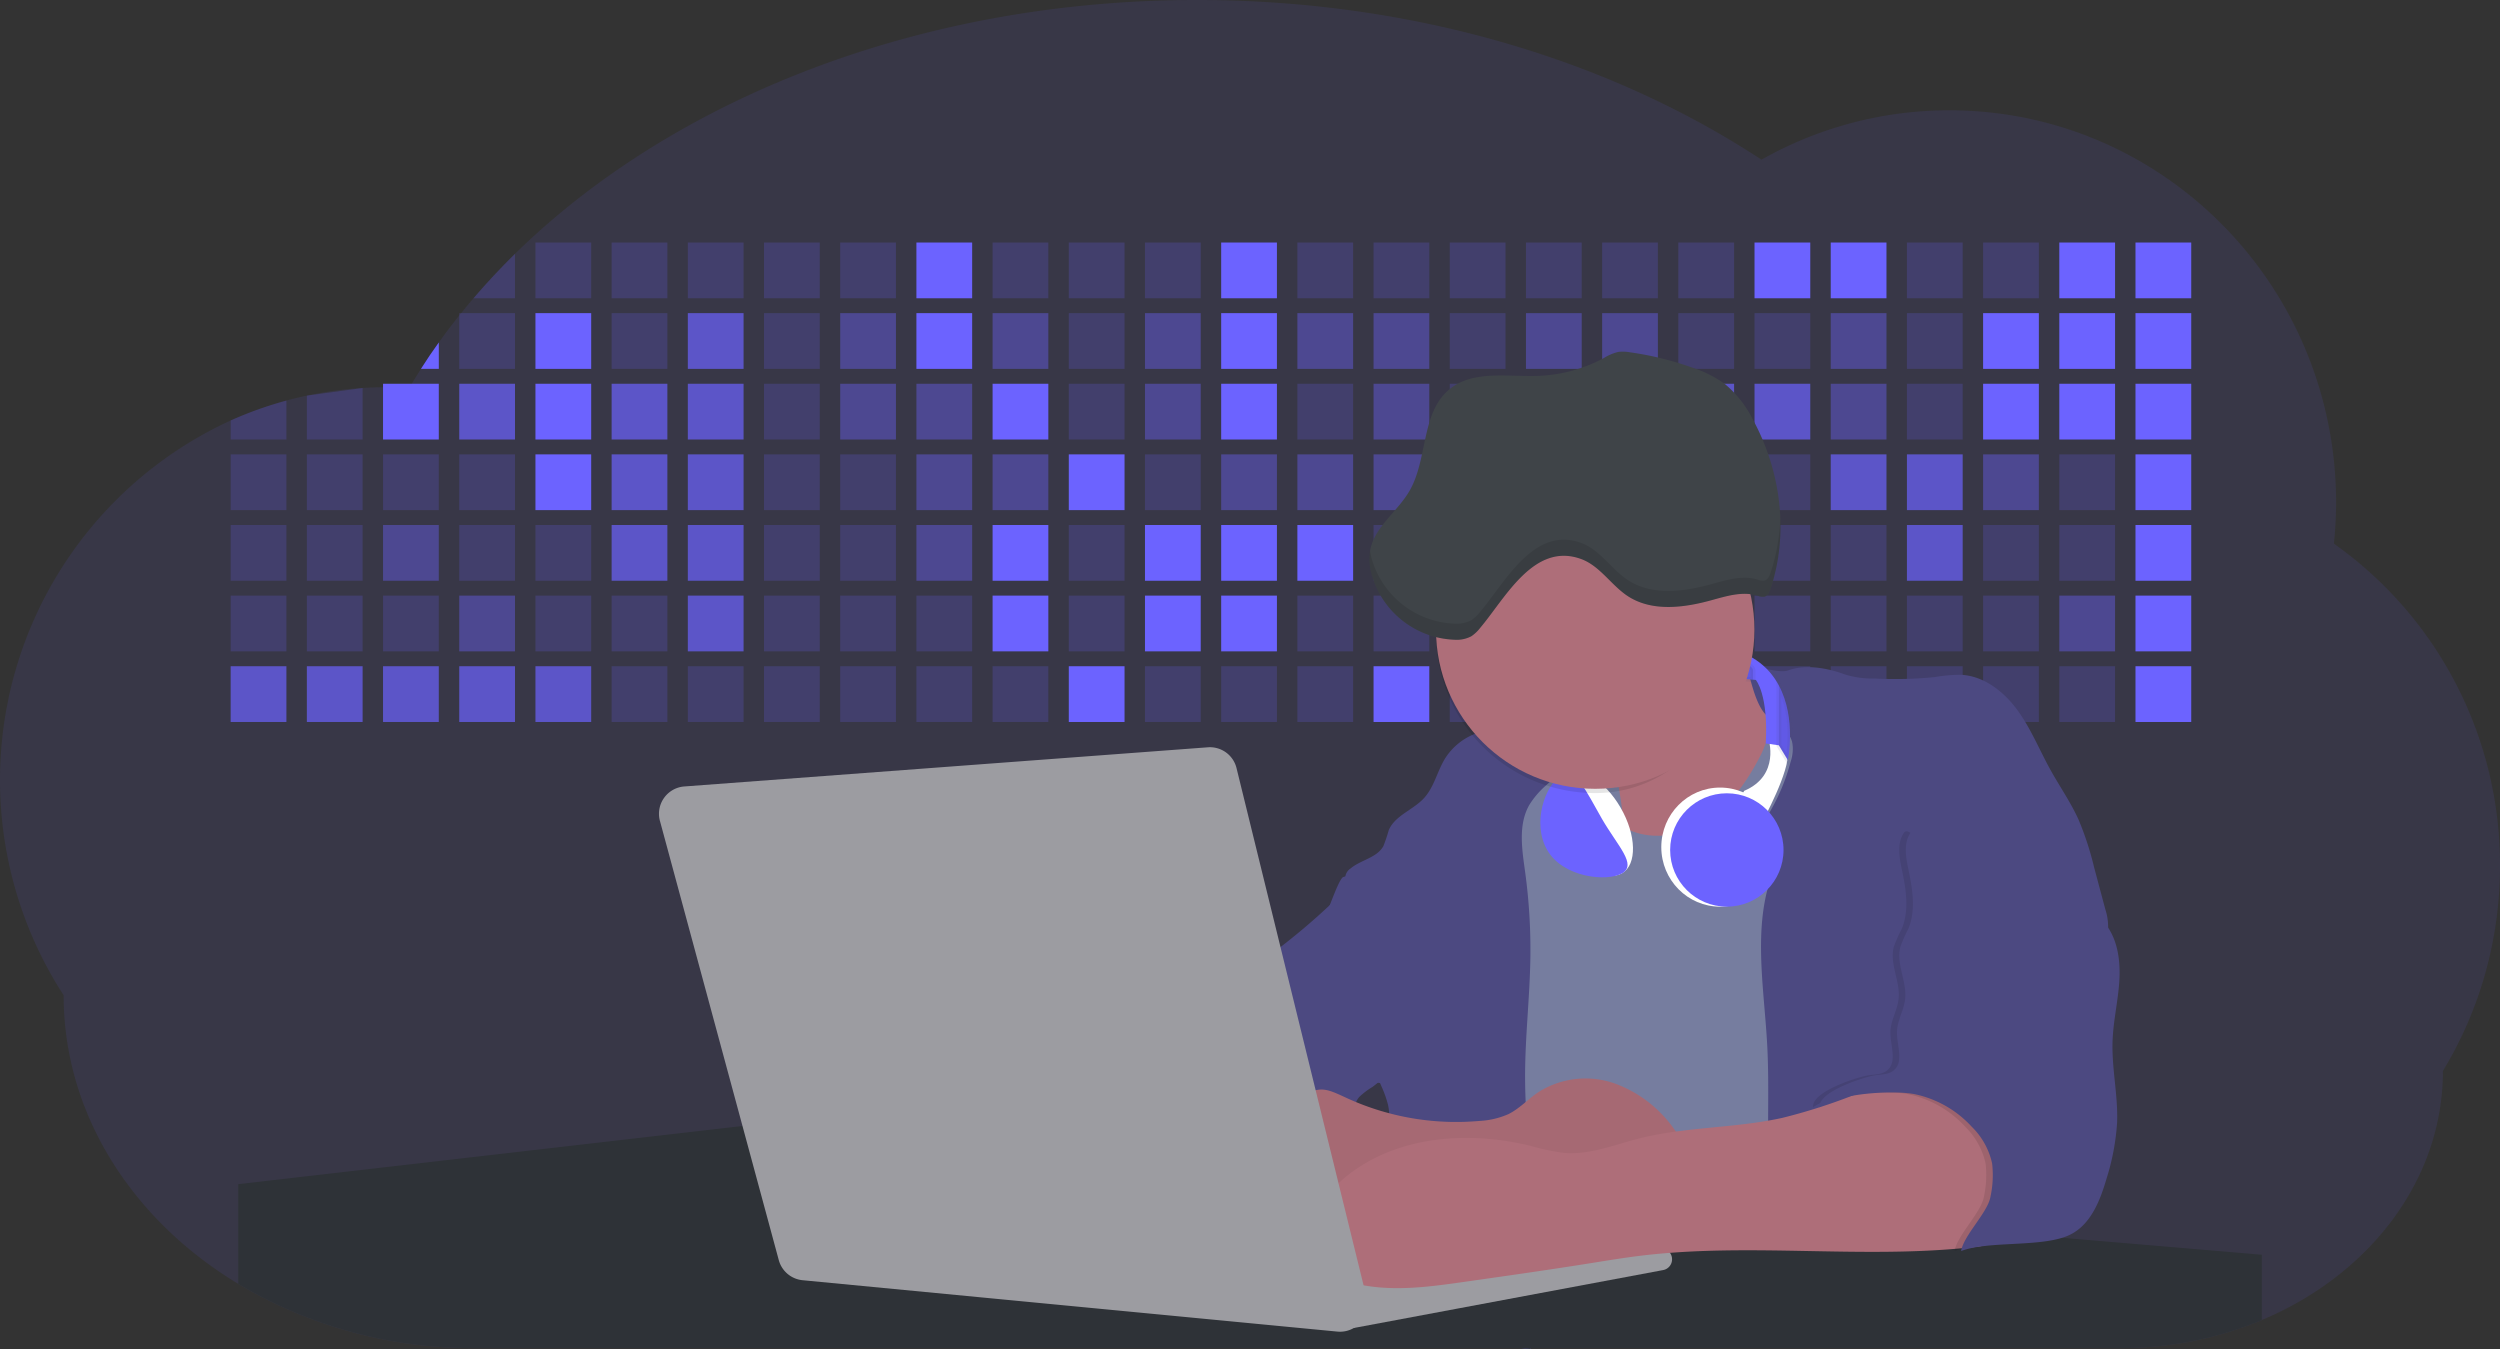 <svg xmlns="http://www.w3.org/2000/svg" width="503.599" height="271.758" viewBox="0 0 503.599 271.758">
  <rect x="0" y="0" width="503.599" height="271.758" fill="#333333" stroke="none"/>
  <g id="Figure" transform="translate(0 -0.04)">
    <path id="Caminho_1" data-name="Caminho 1" d="M531.6,315.786a80.086,80.086,0,0,1-3.015,21.834,79.264,79.264,0,0,1-8.483,19.492c0,22.054-14.888,41.116-36.5,50.184a73.646,73.646,0,0,1-28.495,5.635H123.6A91.989,91.989,0,0,1,76,400.007a81.773,81.773,0,0,1-10.93-7.875C50.1,379.269,40.819,361.493,40.819,341.86A79.692,79.692,0,0,1,74.464,226.081a76.822,76.822,0,0,1,11.23-4.015q2.038-.555,4.12-.995a77.2,77.2,0,0,1,11.23-1.541q2.047-.128,4.116-.145h.757c1.523,0,3.033.053,4.534.141l.493-.836q.907-1.514,1.858-3,1.717-2.7,3.6-5.327,1.972-2.769,4.116-5.45l.365-.44q1.215-1.514,2.483-2.993,3.962-4.618,8.364-8.958c31.743-31.114,81.474-51.143,137.38-51.143,43.5,0,83.265,12.128,113.723,32.166a76.676,76.676,0,0,1,37.832-9.944c43.026,0,77.917,35.38,77.917,79.022a81.408,81.408,0,0,1-.44,8.267A79.237,79.237,0,0,1,531.6,315.786Z" transform="translate(-28 -141.34)" fill="#6c63ff" opacity="0.1"/>
    <path id="Caminho_2" data-name="Caminho 2" d="M253.024,257.52v8.958H244.66Q248.591,261.865,253.024,257.52Z" transform="translate(-149.285 -206.354)" fill="#6c63ff" opacity="0.2"/>
    <rect id="Retângulo_4" data-name="Retângulo 4" width="11.23" height="11.23" transform="translate(107.86 48.894)" fill="#6c63ff" opacity="0.2"/>
    <rect id="Retângulo_5" data-name="Retângulo 5" width="11.23" height="11.23" transform="translate(123.205 48.894)" fill="#6c63ff" opacity="0.2"/>
    <rect id="Retângulo_6" data-name="Retângulo 6" width="11.23" height="11.23" transform="translate(138.555 48.894)" fill="#6c63ff" opacity="0.2"/>
    <rect id="Retângulo_7" data-name="Retângulo 7" width="11.23" height="11.23" transform="translate(153.901 48.894)" fill="#6c63ff" opacity="0.2"/>
    <rect id="Retângulo_8" data-name="Retângulo 8" width="11.23" height="11.23" transform="translate(169.251 48.894)" fill="#6c63ff" opacity="0.2"/>
    <rect id="Retângulo_9" data-name="Retângulo 9" width="11.23" height="11.23" transform="translate(184.601 48.894)" fill="#6c63ff"/>
    <rect id="Retângulo_10" data-name="Retângulo 10" width="11.23" height="11.23" transform="translate(199.947 48.894)" fill="#6c63ff" opacity="0.2"/>
    <rect id="Retângulo_11" data-name="Retângulo 11" width="11.23" height="11.23" transform="translate(215.297 48.894)" fill="#6c63ff" opacity="0.2"/>
    <rect id="Retângulo_12" data-name="Retângulo 12" width="11.23" height="11.23" transform="translate(230.643 48.894)" fill="#6c63ff" opacity="0.2"/>
    <rect id="Retângulo_13" data-name="Retângulo 13" width="11.23" height="11.23" transform="translate(245.993 48.894)" fill="#6c63ff"/>
    <rect id="Retângulo_14" data-name="Retângulo 14" width="11.23" height="11.23" transform="translate(261.343 48.894)" fill="#6c63ff" opacity="0.2"/>
    <rect id="Retângulo_15" data-name="Retângulo 15" width="11.23" height="11.23" transform="translate(276.688 48.894)" fill="#6c63ff" opacity="0.2"/>
    <rect id="Retângulo_16" data-name="Retângulo 16" width="11.23" height="11.23" transform="translate(292.038 48.894)" fill="#6c63ff" opacity="0.2"/>
    <rect id="Retângulo_17" data-name="Retângulo 17" width="11.23" height="11.23" transform="translate(307.389 48.894)" fill="#6c63ff" opacity="0.2"/>
    <rect id="Retângulo_18" data-name="Retângulo 18" width="11.23" height="11.23" transform="translate(322.734 48.894)" fill="#6c63ff" opacity="0.2"/>
    <rect id="Retângulo_19" data-name="Retângulo 19" width="11.23" height="11.23" transform="translate(338.084 48.894)" fill="#6c63ff" opacity="0.2"/>
    <rect id="Retângulo_20" data-name="Retângulo 20" width="11.23" height="11.23" transform="translate(353.43 48.894)" fill="#6c63ff"/>
    <rect id="Retângulo_21" data-name="Retângulo 21" width="11.23" height="11.23" transform="translate(368.78 48.894)" fill="#6c63ff"/>
    <rect id="Retângulo_22" data-name="Retângulo 22" width="11.23" height="11.23" transform="translate(384.13 48.894)" fill="#6c63ff" opacity="0.2"/>
    <rect id="Retângulo_23" data-name="Retângulo 23" width="11.23" height="11.23" transform="translate(399.476 48.894)" fill="#6c63ff" opacity="0.2"/>
    <rect id="Retângulo_24" data-name="Retângulo 24" width="11.23" height="11.23" transform="translate(414.826 48.894)" fill="#6c63ff"/>
    <rect id="Retângulo_25" data-name="Retângulo 25" width="11.23" height="11.23" transform="translate(430.172 48.894)" fill="#6c63ff"/>
    <path id="Caminho_3" data-name="Caminho 3" d="M224.221,298.08v5.327h-3.6Q222.337,300.686,224.221,298.08Z" transform="translate(-135.827 -229.059)" fill="#6c63ff"/>
    <rect id="Retângulo_26" data-name="Retângulo 26" width="11.23" height="11.23" transform="translate(92.51 63.117)" fill="#6c63ff" opacity="0.2"/>
    <rect id="Retângulo_27" data-name="Retângulo 27" width="11.23" height="11.23" transform="translate(107.86 63.117)" fill="#6c63ff"/>
    <rect id="Retângulo_28" data-name="Retângulo 28" width="11.23" height="11.23" transform="translate(123.205 63.117)" fill="#6c63ff" opacity="0.2"/>
    <rect id="Retângulo_29" data-name="Retângulo 29" width="11.23" height="11.23" transform="translate(138.555 63.117)" fill="#6c63ff" opacity="0.7"/>
    <rect id="Retângulo_30" data-name="Retângulo 30" width="11.23" height="11.23" transform="translate(153.901 63.117)" fill="#6c63ff" opacity="0.2"/>
    <rect id="Retângulo_31" data-name="Retângulo 31" width="11.23" height="11.23" transform="translate(169.251 63.117)" fill="#6c63ff" opacity="0.4"/>
    <rect id="Retângulo_32" data-name="Retângulo 32" width="11.23" height="11.23" transform="translate(184.601 63.117)" fill="#6c63ff"/>
    <rect id="Retângulo_33" data-name="Retângulo 33" width="11.23" height="11.23" transform="translate(199.947 63.117)" fill="#6c63ff" opacity="0.4"/>
    <rect id="Retângulo_34" data-name="Retângulo 34" width="11.23" height="11.23" transform="translate(215.297 63.117)" fill="#6c63ff" opacity="0.2"/>
    <rect id="Retângulo_35" data-name="Retângulo 35" width="11.23" height="11.23" transform="translate(230.643 63.117)" fill="#6c63ff" opacity="0.4"/>
    <rect id="Retângulo_36" data-name="Retângulo 36" width="11.23" height="11.23" transform="translate(245.993 63.117)" fill="#6c63ff"/>
    <rect id="Retângulo_37" data-name="Retângulo 37" width="11.23" height="11.23" transform="translate(261.343 63.117)" fill="#6c63ff" opacity="0.4"/>
    <rect id="Retângulo_38" data-name="Retângulo 38" width="11.23" height="11.23" transform="translate(276.688 63.117)" fill="#6c63ff" opacity="0.4"/>
    <rect id="Retângulo_39" data-name="Retângulo 39" width="11.23" height="11.23" transform="translate(292.038 63.117)" fill="#6c63ff" opacity="0.2"/>
    <rect id="Retângulo_40" data-name="Retângulo 40" width="11.23" height="11.23" transform="translate(307.389 63.117)" fill="#6c63ff" opacity="0.4"/>
    <rect id="Retângulo_41" data-name="Retângulo 41" width="11.23" height="11.23" transform="translate(322.734 63.117)" fill="#6c63ff" opacity="0.4"/>
    <rect id="Retângulo_42" data-name="Retângulo 42" width="11.23" height="11.23" transform="translate(338.084 63.117)" fill="#6c63ff" opacity="0.2"/>
    <rect id="Retângulo_43" data-name="Retângulo 43" width="11.23" height="11.23" transform="translate(353.43 63.117)" fill="#6c63ff" opacity="0.2"/>
    <rect id="Retângulo_44" data-name="Retângulo 44" width="11.23" height="11.23" transform="translate(368.78 63.117)" fill="#6c63ff" opacity="0.4"/>
    <rect id="Retângulo_45" data-name="Retângulo 45" width="11.23" height="11.23" transform="translate(384.13 63.117)" fill="#6c63ff" opacity="0.2"/>
    <rect id="Retângulo_46" data-name="Retângulo 46" width="11.23" height="11.23" transform="translate(399.476 63.117)" fill="#6c63ff"/>
    <rect id="Retângulo_47" data-name="Retângulo 47" width="11.23" height="11.23" transform="translate(414.826 63.117)" fill="#6c63ff"/>
    <rect id="Retângulo_48" data-name="Retângulo 48" width="11.23" height="11.23" transform="translate(430.172 63.117)" fill="#6c63ff"/>
    <path id="Caminho_4" data-name="Caminho 4" d="M144.78,324.67v7.849H133.55v-3.834a76.824,76.824,0,0,1,11.23-4.015Z" transform="translate(-87.086 -243.944)" fill="#6c63ff" opacity="0.2"/>
    <path id="Caminho_5" data-name="Caminho 5" d="M151.65,177.57v10.385H140.42v-8.844Z" transform="translate(-78.606 -99.38)" fill="#6c63ff" opacity="0.2"/>
    <rect id="Retângulo_49" data-name="Retângulo 49" width="11.23" height="11.23" transform="translate(77.159 77.345)" fill="#6c63ff"/>
    <rect id="Retângulo_50" data-name="Retângulo 50" width="11.23" height="11.23" transform="translate(92.51 77.345)" fill="#6c63ff" opacity="0.7"/>
    <rect id="Retângulo_51" data-name="Retângulo 51" width="11.23" height="11.23" transform="translate(107.86 77.345)" fill="#6c63ff"/>
    <rect id="Retângulo_52" data-name="Retângulo 52" width="11.23" height="11.23" transform="translate(123.205 77.345)" fill="#6c63ff" opacity="0.7"/>
    <rect id="Retângulo_53" data-name="Retângulo 53" width="11.23" height="11.23" transform="translate(138.555 77.345)" fill="#6c63ff" opacity="0.7"/>
    <rect id="Retângulo_54" data-name="Retângulo 54" width="11.23" height="11.23" transform="translate(153.901 77.345)" fill="#6c63ff" opacity="0.2"/>
    <rect id="Retângulo_55" data-name="Retângulo 55" width="11.23" height="11.23" transform="translate(169.251 77.345)" fill="#6c63ff" opacity="0.4"/>
    <rect id="Retângulo_56" data-name="Retângulo 56" width="11.23" height="11.23" transform="translate(184.601 77.345)" fill="#6c63ff" opacity="0.4"/>
    <rect id="Retângulo_57" data-name="Retângulo 57" width="11.23" height="11.23" transform="translate(199.947 77.345)" fill="#6c63ff"/>
    <rect id="Retângulo_58" data-name="Retângulo 58" width="11.23" height="11.23" transform="translate(215.297 77.345)" fill="#6c63ff" opacity="0.2"/>
    <rect id="Retângulo_59" data-name="Retângulo 59" width="11.23" height="11.23" transform="translate(230.643 77.345)" fill="#6c63ff" opacity="0.4"/>
    <rect id="Retângulo_60" data-name="Retângulo 60" width="11.23" height="11.23" transform="translate(245.993 77.345)" fill="#6c63ff"/>
    <rect id="Retângulo_61" data-name="Retângulo 61" width="11.23" height="11.23" transform="translate(261.343 77.345)" fill="#6c63ff" opacity="0.2"/>
    <rect id="Retângulo_62" data-name="Retângulo 62" width="11.23" height="11.23" transform="translate(276.688 77.345)" fill="#6c63ff" opacity="0.4"/>
    <rect id="Retângulo_63" data-name="Retângulo 63" width="11.23" height="11.23" transform="translate(292.038 77.345)" fill="#6c63ff" opacity="0.2"/>
    <rect id="Retângulo_64" data-name="Retângulo 64" width="11.23" height="11.23" transform="translate(307.389 77.345)" fill="#6c63ff"/>
    <rect id="Retângulo_65" data-name="Retângulo 65" width="11.23" height="11.23" transform="translate(322.734 77.345)" fill="#6c63ff" opacity="0.2"/>
    <rect id="Retângulo_66" data-name="Retângulo 66" width="11.23" height="11.23" transform="translate(338.084 77.345)" fill="#6c63ff" opacity="0.7"/>
    <rect id="Retângulo_67" data-name="Retângulo 67" width="11.23" height="11.23" transform="translate(353.43 77.345)" fill="#6c63ff" opacity="0.7"/>
    <rect id="Retângulo_68" data-name="Retângulo 68" width="11.23" height="11.23" transform="translate(368.78 77.345)" fill="#6c63ff" opacity="0.4"/>
    <rect id="Retângulo_69" data-name="Retângulo 69" width="11.23" height="11.23" transform="translate(384.13 77.345)" fill="#6c63ff" opacity="0.2"/>
    <rect id="Retângulo_70" data-name="Retângulo 70" width="11.23" height="11.23" transform="translate(399.476 77.345)" fill="#6c63ff"/>
    <rect id="Retângulo_71" data-name="Retângulo 71" width="11.23" height="11.23" transform="translate(414.826 77.345)" fill="#6c63ff"/>
    <rect id="Retângulo_72" data-name="Retângulo 72" width="11.23" height="11.23" transform="translate(430.172 77.345)" fill="#6c63ff"/>
    <rect id="Retângulo_73" data-name="Retângulo 73" width="11.23" height="11.23" transform="translate(46.464 91.568)" fill="#6c63ff" opacity="0.2"/>
    <rect id="Retângulo_74" data-name="Retângulo 74" width="11.23" height="11.23" transform="translate(61.814 91.568)" fill="#6c63ff" opacity="0.2"/>
    <rect id="Retângulo_75" data-name="Retângulo 75" width="11.23" height="11.23" transform="translate(77.159 91.568)" fill="#6c63ff" opacity="0.2"/>
    <rect id="Retângulo_76" data-name="Retângulo 76" width="11.23" height="11.23" transform="translate(92.51 91.568)" fill="#6c63ff" opacity="0.2"/>
    <rect id="Retângulo_77" data-name="Retângulo 77" width="11.23" height="11.23" transform="translate(107.86 91.568)" fill="#6c63ff"/>
    <rect id="Retângulo_78" data-name="Retângulo 78" width="11.23" height="11.23" transform="translate(123.205 91.568)" fill="#6c63ff" opacity="0.7"/>
    <rect id="Retângulo_79" data-name="Retângulo 79" width="11.23" height="11.23" transform="translate(138.555 91.568)" fill="#6c63ff" opacity="0.7"/>
    <rect id="Retângulo_80" data-name="Retângulo 80" width="11.23" height="11.23" transform="translate(153.901 91.568)" fill="#6c63ff" opacity="0.2"/>
    <rect id="Retângulo_81" data-name="Retângulo 81" width="11.23" height="11.23" transform="translate(169.251 91.568)" fill="#6c63ff" opacity="0.2"/>
    <rect id="Retângulo_82" data-name="Retângulo 82" width="11.23" height="11.23" transform="translate(184.601 91.568)" fill="#6c63ff" opacity="0.4"/>
    <rect id="Retângulo_83" data-name="Retângulo 83" width="11.23" height="11.23" transform="translate(199.947 91.568)" fill="#6c63ff" opacity="0.4"/>
    <rect id="Retângulo_84" data-name="Retângulo 84" width="11.23" height="11.23" transform="translate(215.297 91.568)" fill="#6c63ff"/>
    <rect id="Retângulo_85" data-name="Retângulo 85" width="11.23" height="11.23" transform="translate(230.643 91.568)" fill="#6c63ff" opacity="0.2"/>
    <rect id="Retângulo_86" data-name="Retângulo 86" width="11.23" height="11.23" transform="translate(245.993 91.568)" fill="#6c63ff" opacity="0.4"/>
    <rect id="Retângulo_87" data-name="Retângulo 87" width="11.23" height="11.23" transform="translate(261.343 91.568)" fill="#6c63ff" opacity="0.4"/>
    <rect id="Retângulo_88" data-name="Retângulo 88" width="11.23" height="11.23" transform="translate(276.688 91.568)" fill="#6c63ff" opacity="0.4"/>
    <rect id="Retângulo_89" data-name="Retângulo 89" width="11.23" height="11.23" transform="translate(292.038 91.568)" fill="#6c63ff" opacity="0.4"/>
    <rect id="Retângulo_90" data-name="Retângulo 90" width="11.23" height="11.23" transform="translate(307.389 91.568)" fill="#6c63ff" opacity="0.2"/>
    <rect id="Retângulo_91" data-name="Retângulo 91" width="11.23" height="11.23" transform="translate(322.734 91.568)" fill="#6c63ff" opacity="0.2"/>
    <rect id="Retângulo_92" data-name="Retângulo 92" width="11.23" height="11.23" transform="translate(338.084 91.568)" fill="#6c63ff" opacity="0.2"/>
    <rect id="Retângulo_93" data-name="Retângulo 93" width="11.23" height="11.23" transform="translate(353.43 91.568)" fill="#6c63ff" opacity="0.2"/>
    <rect id="Retângulo_94" data-name="Retângulo 94" width="11.23" height="11.23" transform="translate(368.78 91.568)" fill="#6c63ff" opacity="0.7"/>
    <rect id="Retângulo_95" data-name="Retângulo 95" width="11.23" height="11.23" transform="translate(384.13 91.568)" fill="#6c63ff" opacity="0.7"/>
    <rect id="Retângulo_96" data-name="Retângulo 96" width="11.23" height="11.23" transform="translate(399.476 91.568)" fill="#6c63ff" opacity="0.4"/>
    <rect id="Retângulo_97" data-name="Retângulo 97" width="11.23" height="11.23" transform="translate(414.826 91.568)" fill="#6c63ff" opacity="0.2"/>
    <rect id="Retângulo_98" data-name="Retângulo 98" width="11.23" height="11.23" transform="translate(430.172 91.568)" fill="#6c63ff"/>
    <rect id="Retângulo_99" data-name="Retângulo 99" width="11.23" height="11.23" transform="translate(46.464 105.796)" fill="#6c63ff" opacity="0.2"/>
    <rect id="Retângulo_100" data-name="Retângulo 100" width="11.23" height="11.23" transform="translate(61.814 105.796)" fill="#6c63ff" opacity="0.2"/>
    <rect id="Retângulo_101" data-name="Retângulo 101" width="11.23" height="11.23" transform="translate(77.159 105.796)" fill="#6c63ff" opacity="0.4"/>
    <rect id="Retângulo_102" data-name="Retângulo 102" width="11.23" height="11.23" transform="translate(92.51 105.796)" fill="#6c63ff" opacity="0.2"/>
    <rect id="Retângulo_103" data-name="Retângulo 103" width="11.23" height="11.23" transform="translate(107.86 105.796)" fill="#6c63ff" opacity="0.2"/>
    <rect id="Retângulo_104" data-name="Retângulo 104" width="11.23" height="11.23" transform="translate(123.205 105.796)" fill="#6c63ff" opacity="0.7"/>
    <rect id="Retângulo_105" data-name="Retângulo 105" width="11.23" height="11.23" transform="translate(138.555 105.796)" fill="#6c63ff" opacity="0.7"/>
    <rect id="Retângulo_106" data-name="Retângulo 106" width="11.23" height="11.23" transform="translate(153.901 105.796)" fill="#6c63ff" opacity="0.2"/>
    <rect id="Retângulo_107" data-name="Retângulo 107" width="11.23" height="11.23" transform="translate(169.251 105.796)" fill="#6c63ff" opacity="0.2"/>
    <rect id="Retângulo_108" data-name="Retângulo 108" width="11.23" height="11.23" transform="translate(184.601 105.796)" fill="#6c63ff" opacity="0.4"/>
    <rect id="Retângulo_109" data-name="Retângulo 109" width="11.23" height="11.23" transform="translate(199.947 105.796)" fill="#6c63ff"/>
    <rect id="Retângulo_110" data-name="Retângulo 110" width="11.23" height="11.23" transform="translate(215.297 105.796)" fill="#6c63ff" opacity="0.2"/>
    <rect id="Retângulo_111" data-name="Retângulo 111" width="11.23" height="11.23" transform="translate(230.643 105.796)" fill="#6c63ff"/>
    <rect id="Retângulo_112" data-name="Retângulo 112" width="11.23" height="11.23" transform="translate(245.993 105.796)" fill="#6c63ff"/>
    <rect id="Retângulo_113" data-name="Retângulo 113" width="11.23" height="11.23" transform="translate(261.343 105.796)" fill="#6c63ff"/>
    <rect id="Retângulo_114" data-name="Retângulo 114" width="11.23" height="11.23" transform="translate(276.688 105.796)" fill="#6c63ff" opacity="0.2"/>
    <rect id="Retângulo_115" data-name="Retângulo 115" width="11.23" height="11.23" transform="translate(292.038 105.796)" fill="#6c63ff"/>
    <rect id="Retângulo_116" data-name="Retângulo 116" width="11.23" height="11.23" transform="translate(307.389 105.796)" fill="#6c63ff" opacity="0.2"/>
    <rect id="Retângulo_117" data-name="Retângulo 117" width="11.23" height="11.23" transform="translate(322.734 105.796)" fill="#6c63ff" opacity="0.2"/>
    <rect id="Retângulo_118" data-name="Retângulo 118" width="11.23" height="11.23" transform="translate(338.084 105.796)" fill="#6c63ff" opacity="0.2"/>
    <rect id="Retângulo_119" data-name="Retângulo 119" width="11.23" height="11.23" transform="translate(353.43 105.796)" fill="#6c63ff" opacity="0.2"/>
    <rect id="Retângulo_120" data-name="Retângulo 120" width="11.23" height="11.23" transform="translate(368.78 105.796)" fill="#6c63ff" opacity="0.2"/>
    <rect id="Retângulo_121" data-name="Retângulo 121" width="11.23" height="11.23" transform="translate(384.13 105.796)" fill="#6c63ff" opacity="0.7"/>
    <rect id="Retângulo_122" data-name="Retângulo 122" width="11.23" height="11.23" transform="translate(399.476 105.796)" fill="#6c63ff" opacity="0.2"/>
    <rect id="Retângulo_123" data-name="Retângulo 123" width="11.23" height="11.23" transform="translate(414.826 105.796)" fill="#6c63ff" opacity="0.2"/>
    <rect id="Retângulo_124" data-name="Retângulo 124" width="11.23" height="11.23" transform="translate(430.172 105.796)" fill="#6c63ff"/>
    <rect id="Retângulo_125" data-name="Retângulo 125" width="11.23" height="11.23" transform="translate(46.464 120.019)" fill="#6c63ff" opacity="0.2"/>
    <rect id="Retângulo_126" data-name="Retângulo 126" width="11.23" height="11.23" transform="translate(61.814 120.019)" fill="#6c63ff" opacity="0.2"/>
    <rect id="Retângulo_127" data-name="Retângulo 127" width="11.23" height="11.23" transform="translate(77.159 120.019)" fill="#6c63ff" opacity="0.2"/>
    <rect id="Retângulo_128" data-name="Retângulo 128" width="11.23" height="11.23" transform="translate(92.51 120.019)" fill="#6c63ff" opacity="0.4"/>
    <rect id="Retângulo_129" data-name="Retângulo 129" width="11.23" height="11.23" transform="translate(107.86 120.019)" fill="#6c63ff" opacity="0.2"/>
    <rect id="Retângulo_130" data-name="Retângulo 130" width="11.23" height="11.23" transform="translate(123.205 120.019)" fill="#6c63ff" opacity="0.2"/>
    <rect id="Retângulo_131" data-name="Retângulo 131" width="11.23" height="11.23" transform="translate(138.555 120.019)" fill="#6c63ff" opacity="0.7"/>
    <rect id="Retângulo_132" data-name="Retângulo 132" width="11.23" height="11.23" transform="translate(153.901 120.019)" fill="#6c63ff" opacity="0.2"/>
    <rect id="Retângulo_133" data-name="Retângulo 133" width="11.23" height="11.23" transform="translate(169.251 120.019)" fill="#6c63ff" opacity="0.2"/>
    <rect id="Retângulo_134" data-name="Retângulo 134" width="11.23" height="11.23" transform="translate(184.601 120.019)" fill="#6c63ff" opacity="0.2"/>
    <rect id="Retângulo_135" data-name="Retângulo 135" width="11.23" height="11.23" transform="translate(199.947 120.019)" fill="#6c63ff"/>
    <rect id="Retângulo_136" data-name="Retângulo 136" width="11.23" height="11.23" transform="translate(215.297 120.019)" fill="#6c63ff" opacity="0.2"/>
    <rect id="Retângulo_137" data-name="Retângulo 137" width="11.23" height="11.23" transform="translate(230.643 120.019)" fill="#6c63ff"/>
    <rect id="Retângulo_138" data-name="Retângulo 138" width="11.23" height="11.23" transform="translate(245.993 120.019)" fill="#6c63ff"/>
    <rect id="Retângulo_139" data-name="Retângulo 139" width="11.23" height="11.23" transform="translate(261.343 120.019)" fill="#6c63ff" opacity="0.2"/>
    <rect id="Retângulo_140" data-name="Retângulo 140" width="11.23" height="11.23" transform="translate(276.688 120.019)" fill="#6c63ff" opacity="0.2"/>
    <rect id="Retângulo_141" data-name="Retângulo 141" width="11.23" height="11.23" transform="translate(292.038 120.019)" fill="#6c63ff" opacity="0.2"/>
    <rect id="Retângulo_142" data-name="Retângulo 142" width="11.23" height="11.23" transform="translate(307.389 120.019)" fill="#6c63ff" opacity="0.2"/>
    <rect id="Retângulo_143" data-name="Retângulo 143" width="11.23" height="11.23" transform="translate(322.734 120.019)" fill="#6c63ff" opacity="0.2"/>
    <rect id="Retângulo_144" data-name="Retângulo 144" width="11.23" height="11.23" transform="translate(338.084 120.019)" fill="#6c63ff" opacity="0.2"/>
    <rect id="Retângulo_145" data-name="Retângulo 145" width="11.23" height="11.23" transform="translate(353.43 120.019)" fill="#6c63ff" opacity="0.2"/>
    <rect id="Retângulo_146" data-name="Retângulo 146" width="11.23" height="11.23" transform="translate(368.78 120.019)" fill="#6c63ff" opacity="0.2"/>
    <rect id="Retângulo_147" data-name="Retângulo 147" width="11.23" height="11.23" transform="translate(384.13 120.019)" fill="#6c63ff" opacity="0.2"/>
    <rect id="Retângulo_148" data-name="Retângulo 148" width="11.23" height="11.23" transform="translate(399.476 120.019)" fill="#6c63ff" opacity="0.2"/>
    <rect id="Retângulo_149" data-name="Retângulo 149" width="11.23" height="11.23" transform="translate(414.826 120.019)" fill="#6c63ff" opacity="0.4"/>
    <rect id="Retângulo_150" data-name="Retângulo 150" width="11.23" height="11.23" transform="translate(430.172 120.019)" fill="#6c63ff"/>
    <rect id="Retângulo_151" data-name="Retângulo 151" width="11.23" height="11.23" transform="translate(46.464 134.246)" fill="#6c63ff" opacity="0.7"/>
    <rect id="Retângulo_152" data-name="Retângulo 152" width="11.23" height="11.23" transform="translate(61.814 134.246)" fill="#6c63ff" opacity="0.7"/>
    <rect id="Retângulo_153" data-name="Retângulo 153" width="11.23" height="11.23" transform="translate(77.159 134.246)" fill="#6c63ff" opacity="0.7"/>
    <rect id="Retângulo_154" data-name="Retângulo 154" width="11.23" height="11.23" transform="translate(92.51 134.246)" fill="#6c63ff" opacity="0.7"/>
    <rect id="Retângulo_155" data-name="Retângulo 155" width="11.23" height="11.23" transform="translate(107.86 134.246)" fill="#6c63ff" opacity="0.7"/>
    <rect id="Retângulo_156" data-name="Retângulo 156" width="11.23" height="11.23" transform="translate(123.205 134.246)" fill="#6c63ff" opacity="0.2"/>
    <rect id="Retângulo_157" data-name="Retângulo 157" width="11.23" height="11.23" transform="translate(138.555 134.246)" fill="#6c63ff" opacity="0.2"/>
    <rect id="Retângulo_158" data-name="Retângulo 158" width="11.23" height="11.23" transform="translate(153.901 134.246)" fill="#6c63ff" opacity="0.2"/>
    <rect id="Retângulo_159" data-name="Retângulo 159" width="11.23" height="11.23" transform="translate(169.251 134.246)" fill="#6c63ff" opacity="0.2"/>
    <rect id="Retângulo_160" data-name="Retângulo 160" width="11.23" height="11.23" transform="translate(184.601 134.246)" fill="#6c63ff" opacity="0.2"/>
    <rect id="Retângulo_161" data-name="Retângulo 161" width="11.23" height="11.23" transform="translate(199.947 134.246)" fill="#6c63ff" opacity="0.2"/>
    <rect id="Retângulo_162" data-name="Retângulo 162" width="11.23" height="11.23" transform="translate(215.297 134.246)" fill="#6c63ff"/>
    <rect id="Retângulo_163" data-name="Retângulo 163" width="11.23" height="11.23" transform="translate(230.643 134.246)" fill="#6c63ff" opacity="0.2"/>
    <rect id="Retângulo_164" data-name="Retângulo 164" width="11.23" height="11.23" transform="translate(245.993 134.246)" fill="#6c63ff" opacity="0.2"/>
    <rect id="Retângulo_165" data-name="Retângulo 165" width="11.23" height="11.23" transform="translate(261.343 134.246)" fill="#6c63ff" opacity="0.2"/>
    <rect id="Retângulo_166" data-name="Retângulo 166" width="11.23" height="11.23" transform="translate(276.688 134.246)" fill="#6c63ff"/>
    <rect id="Retângulo_167" data-name="Retângulo 167" width="11.23" height="11.23" transform="translate(292.038 134.246)" fill="#6c63ff" opacity="0.2"/>
    <rect id="Retângulo_168" data-name="Retângulo 168" width="11.23" height="11.23" transform="translate(307.389 134.246)" fill="#6c63ff" opacity="0.2"/>
    <rect id="Retângulo_169" data-name="Retângulo 169" width="11.23" height="11.23" transform="translate(322.734 134.246)" fill="#6c63ff" opacity="0.2"/>
    <rect id="Retângulo_170" data-name="Retângulo 170" width="11.23" height="11.23" transform="translate(338.084 134.246)" fill="#6c63ff" opacity="0.2"/>
    <rect id="Retângulo_171" data-name="Retângulo 171" width="11.23" height="11.23" transform="translate(353.43 134.246)" fill="#6c63ff" opacity="0.2"/>
    <rect id="Retângulo_172" data-name="Retângulo 172" width="11.23" height="11.23" transform="translate(368.78 134.246)" fill="#6c63ff" opacity="0.2"/>
    <rect id="Retângulo_173" data-name="Retângulo 173" width="11.23" height="11.23" transform="translate(384.13 134.246)" fill="#6c63ff" opacity="0.2"/>
    <rect id="Retângulo_174" data-name="Retângulo 174" width="11.23" height="11.23" transform="translate(399.476 134.246)" fill="#6c63ff" opacity="0.2"/>
    <rect id="Retângulo_175" data-name="Retângulo 175" width="11.23" height="11.23" transform="translate(414.826 134.246)" fill="#6c63ff" opacity="0.2"/>
    <rect id="Retângulo_176" data-name="Retângulo 176" width="11.23" height="11.23" transform="translate(430.172 134.246)" fill="#6c63ff"/>
    <circle id="Elipse_1" data-name="Elipse 1" cx="15.35" cy="15.35" r="15.35" transform="translate(307.992 144.86)" fill="#767d9f"/>
    <path id="Caminho_6" data-name="Caminho 6" d="M760.21,445.924q2.3,10.028,3.9,20.206c.321,2.016.607,4.142-.123,6.048-.612,1.589-1.858,2.831-2.835,4.222s-1.717,3.174-1.122,4.767,2.329,2.465,3.984,2.914c4.737,1.277,9.786.348,14.5-1.034a23.461,23.461,0,0,0,6.079-2.518,22.75,22.75,0,0,0,5.142-4.842c6.872-8.333,11.371-18.335,15.605-28.275a17.221,17.221,0,0,1-14.575-5.872c-1.734-2.038-3.007-4.877-2.029-7.369-2.866,1.572-6.269,1.677-9.354,2.751a33.229,33.229,0,0,0-5.5,2.707q-3.161,1.827-6.286,3.724C765.211,444.788,762.979,446.065,760.21,445.924Z" transform="translate(-437.665 -305.241)" fill="#ae6e79"/>
    <path id="Caminho_7" data-name="Caminho 7" d="M749.509,469.034c-2.69,5.234-6.189,10.266-11.186,13.382s-11.723,3.962-16.728.88c-2.465-1.506-4.332-3.795-6.484-5.723s-4.842-3.579-7.734-3.328c-3.187.277-5.683,2.764-7.818,5.146a61.15,61.15,0,0,0-8.663,11.674c-4.4,8.232-5.445,17.855-5.252,27.187s1.545,18.616,1.576,27.949c.044,11.481-1.9,22.869-3.869,34.178,18.093-2.227,36.207,2.641,54.339,4.486,11.6,1.193,23.3,1.167,34.961,1.136,2.051,0,4.235-.053,5.943-1.189a8.013,8.013,0,0,0,2.461-2.923,27.971,27.971,0,0,0,2.707-9.711c1.14-8.461,1.175-17.027,1.206-25.567.079-20.69.154-41.454-2.474-61.981a58.417,58.417,0,0,0-3.412-14.848c-1.937-4.723-5.1-9.068-9.517-11.6-2.839-1.629-9.42-4.464-12.766-2.822C753.044,457.192,751.309,465.53,749.509,469.034Z" transform="translate(-394.86 -316.827)" fill="#767d9f"/>
    <path id="Caminho_8" data-name="Caminho 8" d="M831.8,522.855c-.682-12.766-3.46-26.391,2.452-37.721,1.453-2.782-3.759-6.255-2.148-8.949a40.536,40.536,0,0,0,4.428-10.534,7.945,7.945,0,0,0,.286-3.9c-.585-2.329-2.888-3.715-4.842-5.133-2.157-1.567-3.266-6.343-3.962-8.927s5.533.528,8.038-.392c3.478-1.272,7.9-.471,11.366.819a18.972,18.972,0,0,0,6.106.828,80.434,80.434,0,0,0,12.013-.286,29.884,29.884,0,0,1,5.375-.462c4.583.26,8.567,3.394,11.278,7.1s4.437,8.025,6.66,12.04c1.853,3.346,4.063,6.506,5.643,9.988a61.492,61.492,0,0,1,3.161,9.685l2.258,8.448a11.262,11.262,0,0,1,.555,3.746,10.631,10.631,0,0,1-1.321,3.812,72.246,72.246,0,0,1-8.219,12.542c-4.75,5.824-10.517,11.076-13.338,18.049a45.586,45.586,0,0,0-2.272,8.483,311.632,311.632,0,0,0-4.8,34.843,76.685,76.685,0,0,0-16.076-5.375,78.18,78.18,0,0,0-8.364-1.321c-2.461-.255-5.635.229-7.977-.44-3.918-1.114-4.349-7.739-4.944-11.208a102.353,102.353,0,0,1-1.175-16.728C831.938,535.515,832.136,529.181,831.8,522.855Z" transform="translate(-475.81 -312.224)" fill="#4c4981"/>
    <path id="Caminho_9" data-name="Caminho 9" d="M592.9,557.983c1.853,10.565,3.9,21.161,7.924,31.088-.1.1-.2.185-.3.273-.357.3-.726.59-1.114.88a14.822,14.822,0,0,0-2.641,2,3.522,3.522,0,0,0-.66,1.078,2.412,2.412,0,0,0,0,1.968c-2.1.929-4.539.643-6.894.555-2.029-.075-4,0-5.626,1.114-2.263,1.558-2.945,4.552-3.31,7.272q-.2,1.488-.348,2.98-.141,1.387-.229,2.782a83.052,83.052,0,0,0-.084,9.244q.035.845.092,1.69c-7.193-.172-13.748-3.922-19.95-7.567a11.006,11.006,0,0,1-3.8-3.081,6.956,6.956,0,0,1-1.017-4.53,5.014,5.014,0,0,1,.07-.669,18.3,18.3,0,0,1,1.008-3.821,47.189,47.189,0,0,1,8.448-14.373c1.576-1.84,3.35-3.641,4.085-5.952.321-1.008.44-2.078.766-3.082,1.461-4.349,6.735-6.4,8.54-10.627a32.257,32.257,0,0,1,1.189-3.081,7.762,7.762,0,0,1,1.871-2.091c.321-.268.656-.528.986-.788q4.64-3.636,8.941-7.682.8-.753,1.585-1.523a26.183,26.183,0,0,0,.471,5.943Z" transform="translate(-322.947 -371.224)" fill="#4c4981"/>
    <path id="Caminho_10" data-name="Caminho 10" d="M685.019,482.362c-.634.669-1.321,1.3-1.994,1.924l-.18.163-.713.66a17.167,17.167,0,0,0-3.324,3.869l-.075.123c-2.245,4.019-1.413,8.967-.788,13.532a115.138,115.138,0,0,1,1.043,17.168c-.114,7.924-1.048,15.795-1.065,23.71q0,2.694.119,5.384c.128,2.919.348,5.833.612,8.747.286,3.2.629,6.387.951,9.579.255,2.47.5,4.935.7,7.4.1,1.277.2,2.549.277,3.825.092,1.5.167,3,.211,4.495h0c.031.951.048,1.9.048,2.848V587.4q0,1.545-.084,3.081-.088,1.977-.269,3.962a6.423,6.423,0,0,1-1.391,4.024c-.062.062-.128.119-.194.176l-1.426-.176a146.463,146.463,0,0,0-29.626-.528c.216-1.488.414-2.971.607-4.464.088-.7.176-1.413.26-2.122q.145-1.215.277-2.43.152-1.321.282-2.641.343-3.4.6-6.81.383-4.97.581-9.958.1-2.381.15-4.767.075-2.958.07-5.921,0-2.879-.048-5.767c0-.634-.026-1.268-.079-1.9a12.033,12.033,0,0,0-.233-1.686A21.958,21.958,0,0,0,649,545.748c-.1-.229-.189-.44-.282-.682-.053-.119-.1-.242-.15-.361,2.536-2.258,4.34-5.283,6.075-8.258,2.813-4.794,5.692-9.8,6.163-15.337s-2.28-11.758-7.572-13.448a36.779,36.779,0,0,0-4.446-.823,19.533,19.533,0,0,1-5.938-1.809q-1.321,1.356-2.641,2.663a9.752,9.752,0,0,1,.955-3.834l.625.031a1.193,1.193,0,0,1-.07-.44,2.313,2.313,0,0,1,1.021-1.594c2.073-1.761,5.335-2.153,6.643-4.534a33.072,33.072,0,0,0,1.078-3.209c1.263-2.963,4.891-4.054,7.074-6.423s2.729-5.723,4.495-8.364a12.6,12.6,0,0,1,5.283-4.4c.176-.084.357-.167.537-.242,3.654-1.563,7.994-1.919,11.78-1.91,1.47,0,5.283.044,7.149.788a2.341,2.341,0,0,1,.814.5C689.584,476.221,686.489,480.795,685.019,482.362Z" transform="translate(-370.71 -326.849)" fill="#4c4981"/>
    <path id="Caminho_11" data-name="Caminho 11" d="M632.24,541.243a26.8,26.8,0,0,1,20.575,2.144,19.462,19.462,0,0,1,7.756,7.387c2.619,4.754,2.5,10.486,2.32,15.914-.092,2.716-.211,5.529-1.409,7.968-1.387,2.822-4,4.759-6.669,6.343a18.594,18.594,0,0,1-5.423,2.346c-2.958.643-6.031.1-9.011-.44-3.24-.6-6.718-1.321-8.967-3.733a15.316,15.316,0,0,1-2.756-5q-1.536-3.852-3.081-7.695c-1.783-4.451-2.386-8.153-.031-12.489,1.07-1.976,2.377-3.825,3.434-5.815C629.507,547.164,631.4,541.5,632.24,541.243Z" transform="translate(-361.636 -364.543)" fill="#4c4981"/>
    <path id="Caminho_12" data-name="Caminho 12" d="M544.65,682.566v13.162a73.648,73.648,0,0,1-28.495,5.635H397.435c-.062.062-.128.119-.194.176l-1.426-.176H184.634a91.988,91.988,0,0,1-47.6-12.925v-20.1L238.595,656.62h.079l59.146,5.01,15.306,1.321,7.95.674,16.455,1.4,8.465.717,12.326,1.048,1.734.145,8.883.753,12.053.99,16.948,1.435,28.253,2.4,19.875,1.686,32.637,2.769,6.207.524.669.057.581.048,8.2.7,9,.766,1.043.088Z" transform="translate(-89.034 -429.767)" fill="#2e3237"/>
    <path id="Caminho_13" data-name="Caminho 13" d="M595.867,545.494,468.585,523.77l-4.935,24.955L522,555.712l17.965,2.249,49.418-9.733Z" transform="translate(-259.548 -293.18)" fill="#9c9ca1"/>
    <path id="Caminho_14" data-name="Caminho 14" d="M642.33,724.647,706.1,712.66a2.2,2.2,0,0,1,2.615,2.17h0a2.2,2.2,0,0,1-1.8,2.17l-62.276,11.661Z" transform="translate(-371.897 -461.116)" fill="#9c9ca1"/>
    <path id="Caminho_15" data-name="Caminho 15" d="M642.059,643.47a16.447,16.447,0,0,0,5.784-1.378c2.2-1.1,3.913-2.985,5.952-4.376a17.726,17.726,0,0,1,15.614-1.726,25.151,25.151,0,0,1,12.427,10.085c1.994,3.015,3.491,6.863,2.082,10.191A13.431,13.431,0,0,1,682.1,659.1l-3.671,4.8a12.764,12.764,0,0,1-2.492,2.681,10.588,10.588,0,0,1-4.763,1.655c-4.468.651-9.015.282-13.519.581-7.734.515-15.288,3.007-23.041,2.923a69.455,69.455,0,0,1-13.206-1.844l-19.268-3.962c-3.354-.687-7.145-1.69-8.725-4.732a10.97,10.97,0,0,1-.924-4.495c-.229-4.244,0-8.963,2.941-12.022,2.765-2.87,7.136-3.777,10.437-5.9,4.041-2.6,5.375-1.761,9.636.194a52.825,52.825,0,0,0,26.549,4.49Z" transform="translate(-343.963 -417.633)" fill="#ae6e79"/>
    <path id="Caminho_16" data-name="Caminho 16" d="M642.059,643.47a16.447,16.447,0,0,0,5.784-1.378c2.2-1.1,3.913-2.985,5.952-4.376a17.726,17.726,0,0,1,15.614-1.726,25.151,25.151,0,0,1,12.427,10.085c1.994,3.015,3.491,6.863,2.082,10.191A13.431,13.431,0,0,1,682.1,659.1l-3.671,4.8a12.764,12.764,0,0,1-2.492,2.681,10.588,10.588,0,0,1-4.763,1.655c-4.468.651-9.015.282-13.519.581-7.734.515-15.288,3.007-23.041,2.923a69.455,69.455,0,0,1-13.206-1.844l-19.268-3.962c-3.354-.687-7.145-1.69-8.725-4.732a10.97,10.97,0,0,1-.924-4.495c-.229-4.244,0-8.963,2.941-12.022,2.765-2.87,7.136-3.777,10.437-5.9,4.041-2.6,5.375-1.761,9.636.194a52.825,52.825,0,0,0,26.549,4.49Z" transform="translate(-343.963 -417.633)" opacity="0.05"/>
    <path id="Caminho_17" data-name="Caminho 17" d="M735.99,637.735a114.182,114.182,0,0,1-16.5,5.437c-9.491,2.091-19.422,1.761-28.838,4.151-4.974,1.268-9.918,3.31-15.029,2.9a45.042,45.042,0,0,1-6.713-1.409c-12.489-3.081-26.685-2.082-36.828,5.842a45.834,45.834,0,0,0-8.883,9.685,6.471,6.471,0,0,0,2.6,9.632A38.13,38.13,0,0,0,638.29,677.3c5.78.511,11.586-.308,17.335-1.127,8.531-1.211,17.067-2.426,25.576-3.786,3.055-.489,6.11-.995,9.183-1.382,22.112-2.8,44.624.6,66.793-1.73a20.4,20.4,0,0,0,6.559-1.5c5.159-2.421,7.712-8.8,6.647-14.412s-5.177-10.27-10.125-13.131c-4.147-2.408-8.619-3.381-13.237-4.4C742.734,634.829,740.119,636.15,735.99,637.735Z" transform="translate(-360.519 -417.934)" fill="#ae6e79"/>
    <path id="Caminho_18" data-name="Caminho 18" d="M915.338,540.567c2.439,3.2,2.958,7.484,2.694,11.485s-1.215,7.959-1.356,11.978c-.194,5.511,1.136,11.005.911,16.5a47.465,47.465,0,0,1-2.148,11.3c-1.272,4.354-3.112,9.033-7.131,11.124-5.335,2.778-16.525,1.215-22.138,3.39.511-3.183,5.406-7.792,5.916-10.974a20.493,20.493,0,0,0,.33-6.669,14.75,14.75,0,0,0-4.094-7.387,21.6,21.6,0,0,0-11.652-6.6c-4.468-.81-15.407-.145-18.982,2.676-.44-2.914,7.748-5.723,10.627-6.352,1.435-.321,3.082-.141,4.23-1.052,2.2-1.726.6-5.164.709-7.924.084-2.2,1.369-4.217,1.629-6.418.44-3.522-1.858-7.109-.955-10.565a27.424,27.424,0,0,1,1.594-3.614c1.567-3.72.88-7.963.044-11.916-.519-2.483-1.026-5.282.357-7.4,1.281-1.977,4.917,5.062,7.246,4.737,7.69-1.078,14.65-6.779,20.861-2.113,3.165,2.377,3.579,4.842,4.842,8.236C910.1,536.235,913.282,537.89,915.338,540.567Z" transform="translate(-492.443 -354.292)" opacity="0.1"/>
    <path id="Caminho_19" data-name="Caminho 19" d="M918.338,536.782c2.439,3.2,2.958,7.483,2.694,11.485s-1.215,7.959-1.356,11.978c-.194,5.511,1.136,11.005.911,16.5a47.464,47.464,0,0,1-2.148,11.3c-1.272,4.354-3.112,9.033-7.131,11.124-5.335,2.778-16.525,1.215-22.138,3.39.511-3.183,5.406-7.792,5.916-10.974a20.5,20.5,0,0,0,.33-6.669,14.75,14.75,0,0,0-4.094-7.387,21.6,21.6,0,0,0-11.652-6.6c-4.468-.81-15.407-.145-18.982,2.677-.44-2.914,7.748-5.723,10.627-6.352,1.435-.321,3.081-.141,4.23-1.052,2.2-1.726.6-5.164.709-7.924.084-2.2,1.369-4.217,1.629-6.418.44-3.522-1.858-7.109-.955-10.565a27.4,27.4,0,0,1,1.594-3.614c1.567-3.72.88-7.963.044-11.917-.52-2.483-1.026-5.282.357-7.4,1.281-1.977,3.786-2.725,6.115-3.055a30.119,30.119,0,0,1,22.01,5.679c3.165,2.377,3.579,4.842,4.842,8.236C913.1,532.45,916.282,534.106,918.338,536.782Z" transform="translate(-494.123 -350.507)" fill="#4c4981"/>
    <path id="Caminho_20" data-name="Caminho 20" d="M329.754,498.169l23.934,88.456a5.525,5.525,0,0,0,4.8,4.054l107.728,10.349a5.52,5.52,0,0,0,5.89-6.814l-26.21-106.7a5.52,5.52,0,0,0-5.776-4.186l-105.47,7.889a5.52,5.52,0,0,0-4.9,6.951Z" transform="translate(-196.812 -332.752)" fill="#9c9ca1"/>
    <ellipse id="Elipse_2" data-name="Elipse 2" cx="11.842" cy="11.996" rx="11.842" ry="11.996" transform="translate(334.651 158.687)" fill="#fff"/>
    <path id="Caminho_21" data-name="Caminho 21" d="M829.811,479.069s2.5,7.422-4.869,10.543L824,491.259l4.613,4.552s5.688-10.376,5.071-14.06C833.685,481.75,832.8,478.008,829.811,479.069Z" transform="translate(-473.594 -330.269)" fill="#fff"/>
    <circle id="Elipse_3" data-name="Elipse 3" cx="11.419" cy="11.419" r="11.419" transform="translate(336.434 159.84)" fill="#6c63ff"/>
    <path id="Caminho_22" data-name="Caminho 22" d="M827.69,460.037l-1.814-2.993-2.641-.374c.563-9.856-1.994-12.792-1.994-12.792l-.594-.057-2.588-.251-4.869-5.054V437.08c6.841.814,10.622,4.063,12.665,7.871C829.464,451.633,827.69,460.037,827.69,460.037Z" transform="translate(-467.543 -306.87)" fill="#6c63ff"/>
    <path id="Caminho_23" data-name="Caminho 23" d="M820.7,443.831v1.814l-2.588-.251-4.869-5.054S820.772,442.026,820.7,443.831Z" transform="translate(-467.571 -308.695)" stroke="#4c4981" stroke-miterlimit="10" stroke-width="1" opacity="0.1"/>
    <path id="Caminho_24" data-name="Caminho 24" d="M843.824,470.068l-1.814-2.993V455C845.6,461.665,843.824,470.068,843.824,470.068Z" transform="translate(-483.676 -316.902)" stroke="#4c4981" stroke-miterlimit="10" stroke-width="1" opacity="0.1"/>
    <ellipse id="Elipse_4" data-name="Elipse 4" cx="6.352" cy="11.586" rx="6.352" ry="11.586" transform="translate(309.666 159.062) rotate(-30)" fill="#fff"/>
    <path id="Caminho_25" data-name="Caminho 25" d="M745.244,504.56c3.2,5.542,7.127,9.244,4.09,11.005s-11.886.88-15.086-4.666-.295-13.206,2.742-14.967S742.039,499,745.244,504.56Z" transform="translate(-422.571 -339.609)" fill="#6c63ff"/>
    <path id="Caminho_26" data-name="Caminho 26" d="M747.018,387.962c0,17.71-12.119,34.776-29.829,34.776a32.069,32.069,0,1,1,0-64.138C734.9,358.618,747.018,370.248,747.018,387.962Z" transform="translate(-395.85 -262.938)" opacity="0.1"/>
    <circle id="Elipse_5" data-name="Elipse 5" cx="32.069" cy="32.069" r="32.069" transform="translate(289.27 94.799)" fill="#ae6e79"/>
    <path id="Caminho_27" data-name="Caminho 27" d="M697.328,344.081c3.817,1.4,6.075,5.349,9.5,7.545,4.842,3.081,11.146,2.285,16.675.762,3.081-.841,6.3-1.866,9.337-.933a2.641,2.641,0,0,0,1.422.2c.66-.189.986-.92,1.2-1.572,3.751-11.181,2.065-23.846-3.6-34.191a22.1,22.1,0,0,0-5.626-7.1,23.467,23.467,0,0,0-6.392-3.227,63.832,63.832,0,0,0-12.713-3.139,7.9,7.9,0,0,0-2.32-.075,9.714,9.714,0,0,0-2.958,1.255,30.277,30.277,0,0,1-13.145,3.57c-6.163.233-13.206-1.219-17.956,2.734-5.723,4.741-4.3,13.99-8.007,20.426-2.456,4.257-7.193,7.347-7.972,12.194a11.256,11.256,0,0,0,.277,4.433,18.038,18.038,0,0,0,16.728,13.369,6.347,6.347,0,0,0,3.416-.7,7.724,7.724,0,0,0,1.8-1.712C682.04,351.952,687.807,340.577,697.328,344.081Z" transform="translate(-378.807 -231.422)" fill="#3f4448"/>
    <path id="Caminho_28" data-name="Caminho 28" d="M735.447,389.524c-.216.652-.542,1.382-1.2,1.572a2.641,2.641,0,0,1-1.422-.2c-3.033-.933-6.273.092-9.332.933-5.533,1.523-11.85,2.338-16.675-.762-3.429-2.2-5.683-6.163-9.5-7.545-9.522-3.522-15.288,7.871-20.342,13.84a7.727,7.727,0,0,1-1.8,1.712,6.348,6.348,0,0,1-3.416.7A18.085,18.085,0,0,1,655.025,386.4c-.1-.44-.189-.88-.255-1.321a.213.213,0,0,1-.022.114,11.256,11.256,0,0,0,.277,4.433A18.042,18.042,0,0,0,671.753,403a6.348,6.348,0,0,0,3.416-.7,7.726,7.726,0,0,0,1.8-1.712c5.054-5.969,10.82-17.344,20.342-13.84,3.821,1.4,6.075,5.349,9.5,7.545,4.842,3.081,11.142,2.285,16.675.762,3.081-.841,6.3-1.866,9.332-.933a2.642,2.642,0,0,0,1.422.2c.66-.189.986-.92,1.2-1.572a39.745,39.745,0,0,0,1.972-14.2A39.087,39.087,0,0,1,735.447,389.524Z" transform="translate(-378.79 -274.106)" opacity="0.1"/>
  </g>
</svg>
